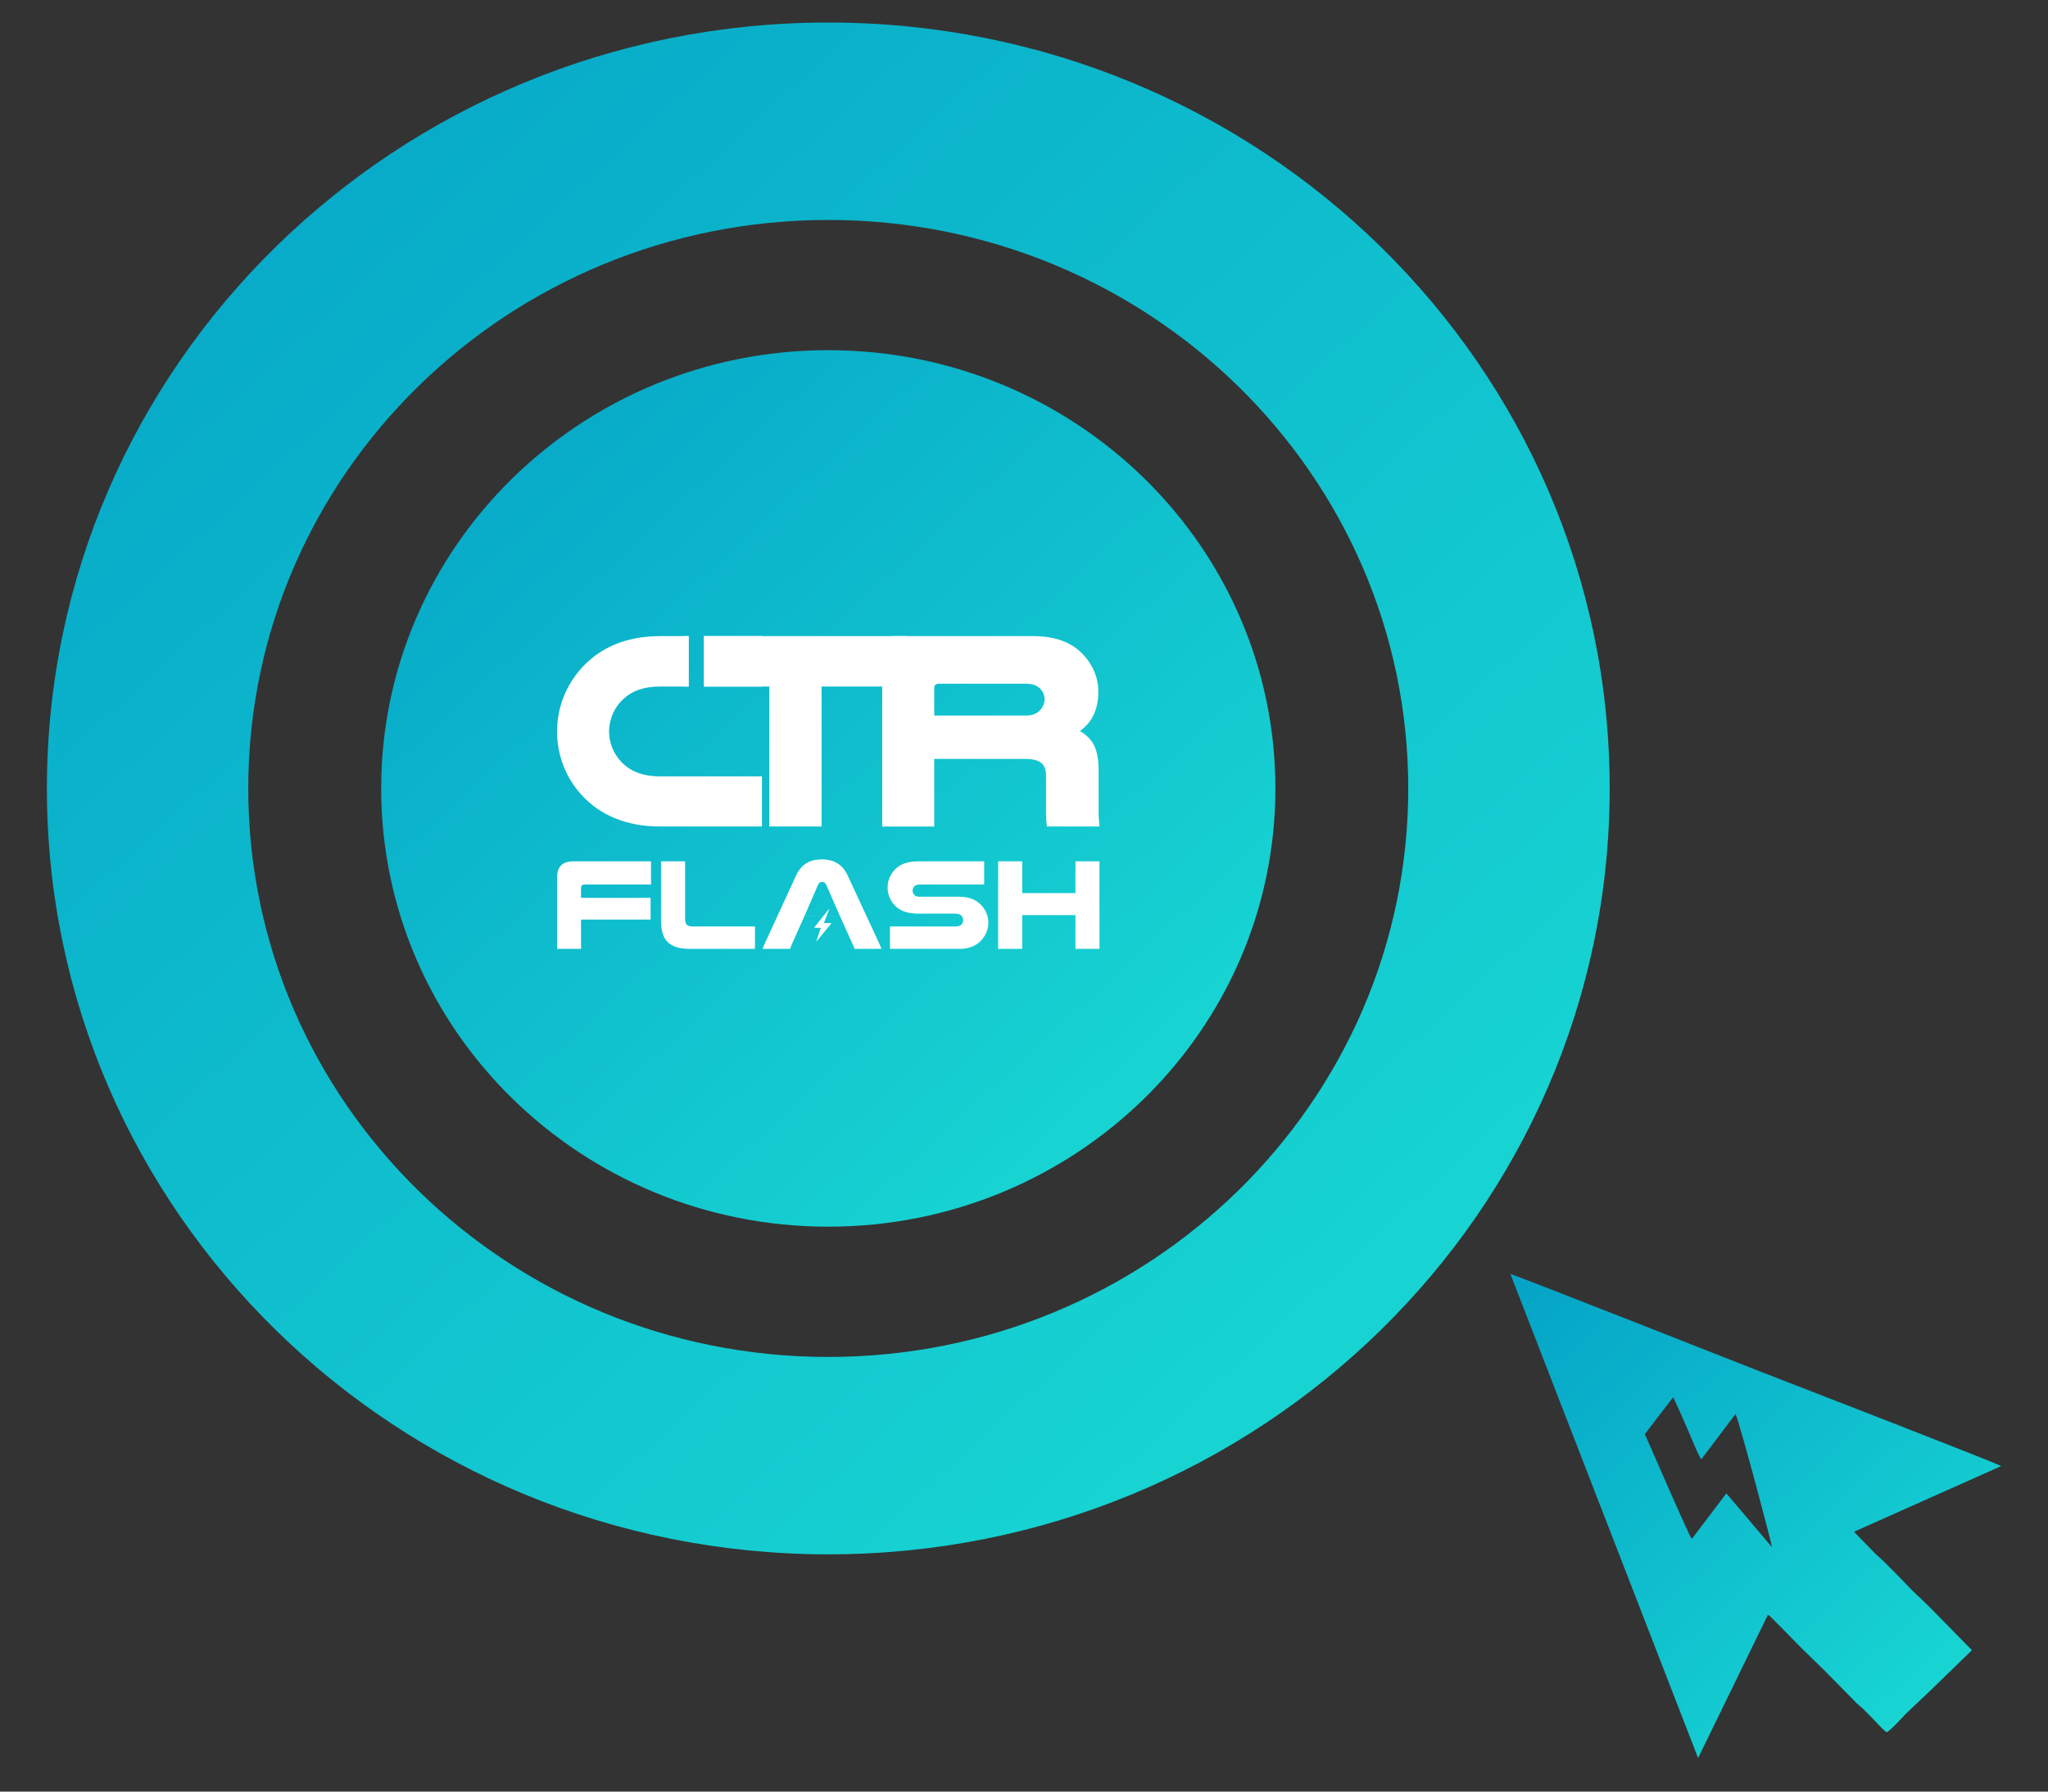 <svg width="40" height="35" viewBox="0 0 40 35" fill="none" xmlns="http://www.w3.org/2000/svg">
<rect x="0" y="0" width="40" height="35" fill="#333333" stroke="none"/>
<path fill-rule="evenodd" clip-rule="evenodd" d="M33.166 34.344L34.528 31.55C34.565 31.564 34.537 31.548 34.571 31.574L34.827 31.832C34.925 31.932 35.013 32.021 35.111 32.121C35.3 32.315 35.499 32.496 35.689 32.69C35.882 32.886 36.065 33.07 36.257 33.267C36.307 33.318 36.356 33.35 36.405 33.399C36.457 33.452 36.498 33.494 36.551 33.547C36.635 33.632 36.759 33.776 36.847 33.842C36.94 33.796 37.169 33.531 37.261 33.444C37.406 33.308 37.539 33.181 37.684 33.044L38.514 32.238L38.228 31.946C38.13 31.847 38.042 31.757 37.944 31.657C37.845 31.557 37.759 31.468 37.66 31.368L37.359 31.081C37.179 30.898 36.827 30.521 36.644 30.37L36.211 29.924L39.085 28.641C39.023 28.591 34.495 26.838 34.299 26.762C34.156 26.706 29.646 24.926 29.5 24.888L33.166 34.344L33.166 34.344ZM33.043 30.065L33.718 29.174L34.607 30.223C34.612 30.174 33.993 27.851 33.898 27.622L33.226 28.512C33.121 28.323 33.044 28.106 32.951 27.899C32.858 27.695 32.776 27.49 32.679 27.295L32.126 28.016C32.232 28.252 32.987 30.003 33.043 30.065V30.065Z" fill="url(#paint0_linear_765_183)"/>
<path fill-rule="evenodd" clip-rule="evenodd" d="M16.177 0.44C24.606 0.44 31.439 7.139 31.439 15.403C31.439 23.666 24.606 30.365 16.177 30.365C7.748 30.365 0.916 23.666 0.916 15.403C0.916 7.139 7.748 0.44 16.177 0.44ZM16.177 4.297C22.433 4.297 27.505 9.269 27.505 15.403C27.505 21.536 22.433 26.509 16.177 26.509C9.921 26.509 4.849 21.536 4.849 15.403C4.849 9.269 9.921 4.297 16.177 4.297Z" fill="url(#paint1_linear_765_183)"/>
<path d="M16.177 23.964C21 23.964 24.91 20.131 24.91 15.403C24.91 10.675 21 6.841 16.177 6.841C11.354 6.841 7.445 10.675 7.445 15.403C7.445 20.131 11.354 23.964 16.177 23.964Z" fill="url(#paint2_linear_765_183)"/>
<path fill-rule="evenodd" clip-rule="evenodd" d="M14.882 15.167H12.895C12.536 15.167 12.295 15.057 12.132 14.881C11.986 14.727 11.896 14.518 11.896 14.292C11.896 14.044 12.003 13.813 12.177 13.654C12.34 13.505 12.553 13.412 12.895 13.412H13.45V12.427H12.895C12.283 12.427 11.829 12.614 11.492 12.917C11.116 13.258 10.88 13.748 10.88 14.287C10.88 14.776 11.066 15.216 11.369 15.541C11.716 15.915 12.216 16.146 12.895 16.146H14.882V15.167L14.882 15.167ZM13.75 13.412H14.882V12.427H13.75V13.412Z" fill="white"/>
<path fill-rule="evenodd" clip-rule="evenodd" d="M13.359 12.427V13.412H13.45V12.427H13.359ZM13.75 13.412H15.025V16.146H16.047V13.412H17.708V12.427H13.75V13.412Z" fill="white"/>
<path fill-rule="evenodd" clip-rule="evenodd" d="M18.247 14.826H20.015C20.312 14.826 20.43 14.919 20.43 15.156V15.899C20.43 15.981 20.436 16.064 20.447 16.146H21.474C21.463 16.042 21.457 15.954 21.457 15.794V15.052C21.457 14.628 21.345 14.43 21.092 14.281C21.362 14.089 21.452 13.808 21.452 13.511C21.452 13.23 21.334 12.972 21.148 12.779C20.941 12.565 20.643 12.427 20.178 12.427H17.484C17.316 12.427 17.231 12.504 17.231 12.659V16.147H18.247V14.826V14.826ZM18.247 13.979V13.44C18.247 13.39 18.275 13.357 18.331 13.357H20.043C20.172 13.357 20.262 13.395 20.318 13.456C20.374 13.511 20.402 13.588 20.402 13.665C20.402 13.736 20.374 13.803 20.329 13.858C20.267 13.929 20.183 13.979 20.043 13.979H18.247H18.247Z" fill="white"/>
<path d="M11.195 16.827C10.986 16.827 10.881 16.928 10.881 17.141V18.537H11.348V17.965H12.707V17.54H11.348V17.356C11.348 17.305 11.371 17.28 11.42 17.28H12.715V16.827H11.195V16.827ZM15.9 18.125L16.03 18.126L15.943 18.395C15.954 18.388 16.012 18.314 16.019 18.305C16.044 18.274 16.068 18.245 16.093 18.215L16.203 18.081C16.213 18.069 16.233 18.047 16.239 18.035L16.092 18.031L16.145 17.894H16.405L16.668 18.479C16.676 18.496 16.683 18.514 16.688 18.537H17.215C17.207 18.512 17.199 18.489 17.186 18.461L16.557 17.105C16.459 16.893 16.296 16.789 16.053 16.789C15.803 16.789 15.646 16.893 15.548 17.105L14.924 18.461C14.911 18.489 14.903 18.512 14.895 18.537H15.434C15.437 18.517 15.444 18.496 15.453 18.476L15.713 17.894H16.082L15.918 18.101C15.913 18.108 15.904 18.12 15.9 18.125V18.125ZM16.145 17.895L16.201 17.748C16.183 17.764 16.142 17.82 16.124 17.842L16.082 17.895H15.713L15.979 17.282C15.997 17.242 16.025 17.229 16.056 17.229C16.09 17.229 16.121 17.244 16.136 17.282L16.405 17.895H16.145H16.145ZM14.746 18.537V18.099H13.536C13.415 18.099 13.381 18.061 13.381 17.937V16.827H12.911V17.98C12.911 18.352 13.051 18.537 13.479 18.537H14.746V18.537ZM19.222 16.827H17.942C17.71 16.827 17.578 16.888 17.485 16.981C17.392 17.075 17.336 17.201 17.336 17.338C17.336 17.477 17.39 17.601 17.483 17.695C17.576 17.788 17.71 17.849 17.942 17.849H18.652C18.719 17.849 18.752 17.862 18.776 17.887C18.799 17.91 18.812 17.943 18.812 17.978C18.812 18.008 18.801 18.036 18.783 18.057C18.76 18.084 18.724 18.099 18.652 18.099H17.382V18.537H18.734C18.941 18.537 19.08 18.469 19.175 18.36C19.255 18.269 19.304 18.15 19.304 18.026C19.304 17.892 19.247 17.766 19.155 17.672C19.062 17.578 18.93 17.518 18.734 17.518H17.968C17.914 17.518 17.888 17.51 17.867 17.492C17.842 17.472 17.824 17.439 17.824 17.401C17.824 17.366 17.837 17.335 17.86 17.313C17.88 17.293 17.911 17.28 17.968 17.28H19.222V16.827H19.222ZM21.005 16.827V17.447H19.965V16.827H19.495V18.537H19.965V17.877H21.005V18.537H21.474V16.827H21.005Z" fill="white"/>
<defs>
<linearGradient id="paint0_linear_765_183" x1="29.956" y1="24.888" x2="38.552" y2="34.2" gradientUnits="userSpaceOnUse">
<stop stop-color="#05A4C7"/>
<stop offset="1" stop-color="#1ADBD4"/>
</linearGradient>
<linearGradient id="paint1_linear_765_183" x1="2.365" y1="0.44" x2="29.556" y2="30.08" gradientUnits="userSpaceOnUse">
<stop stop-color="#05A4C7"/>
<stop offset="1" stop-color="#1ADBD4"/>
</linearGradient>
<linearGradient id="paint2_linear_765_183" x1="8.274" y1="6.841" x2="23.832" y2="23.801" gradientUnits="userSpaceOnUse">
<stop stop-color="#05A4C7"/>
<stop offset="1" stop-color="#1ADBD4"/>
</linearGradient>
</defs>
</svg>
